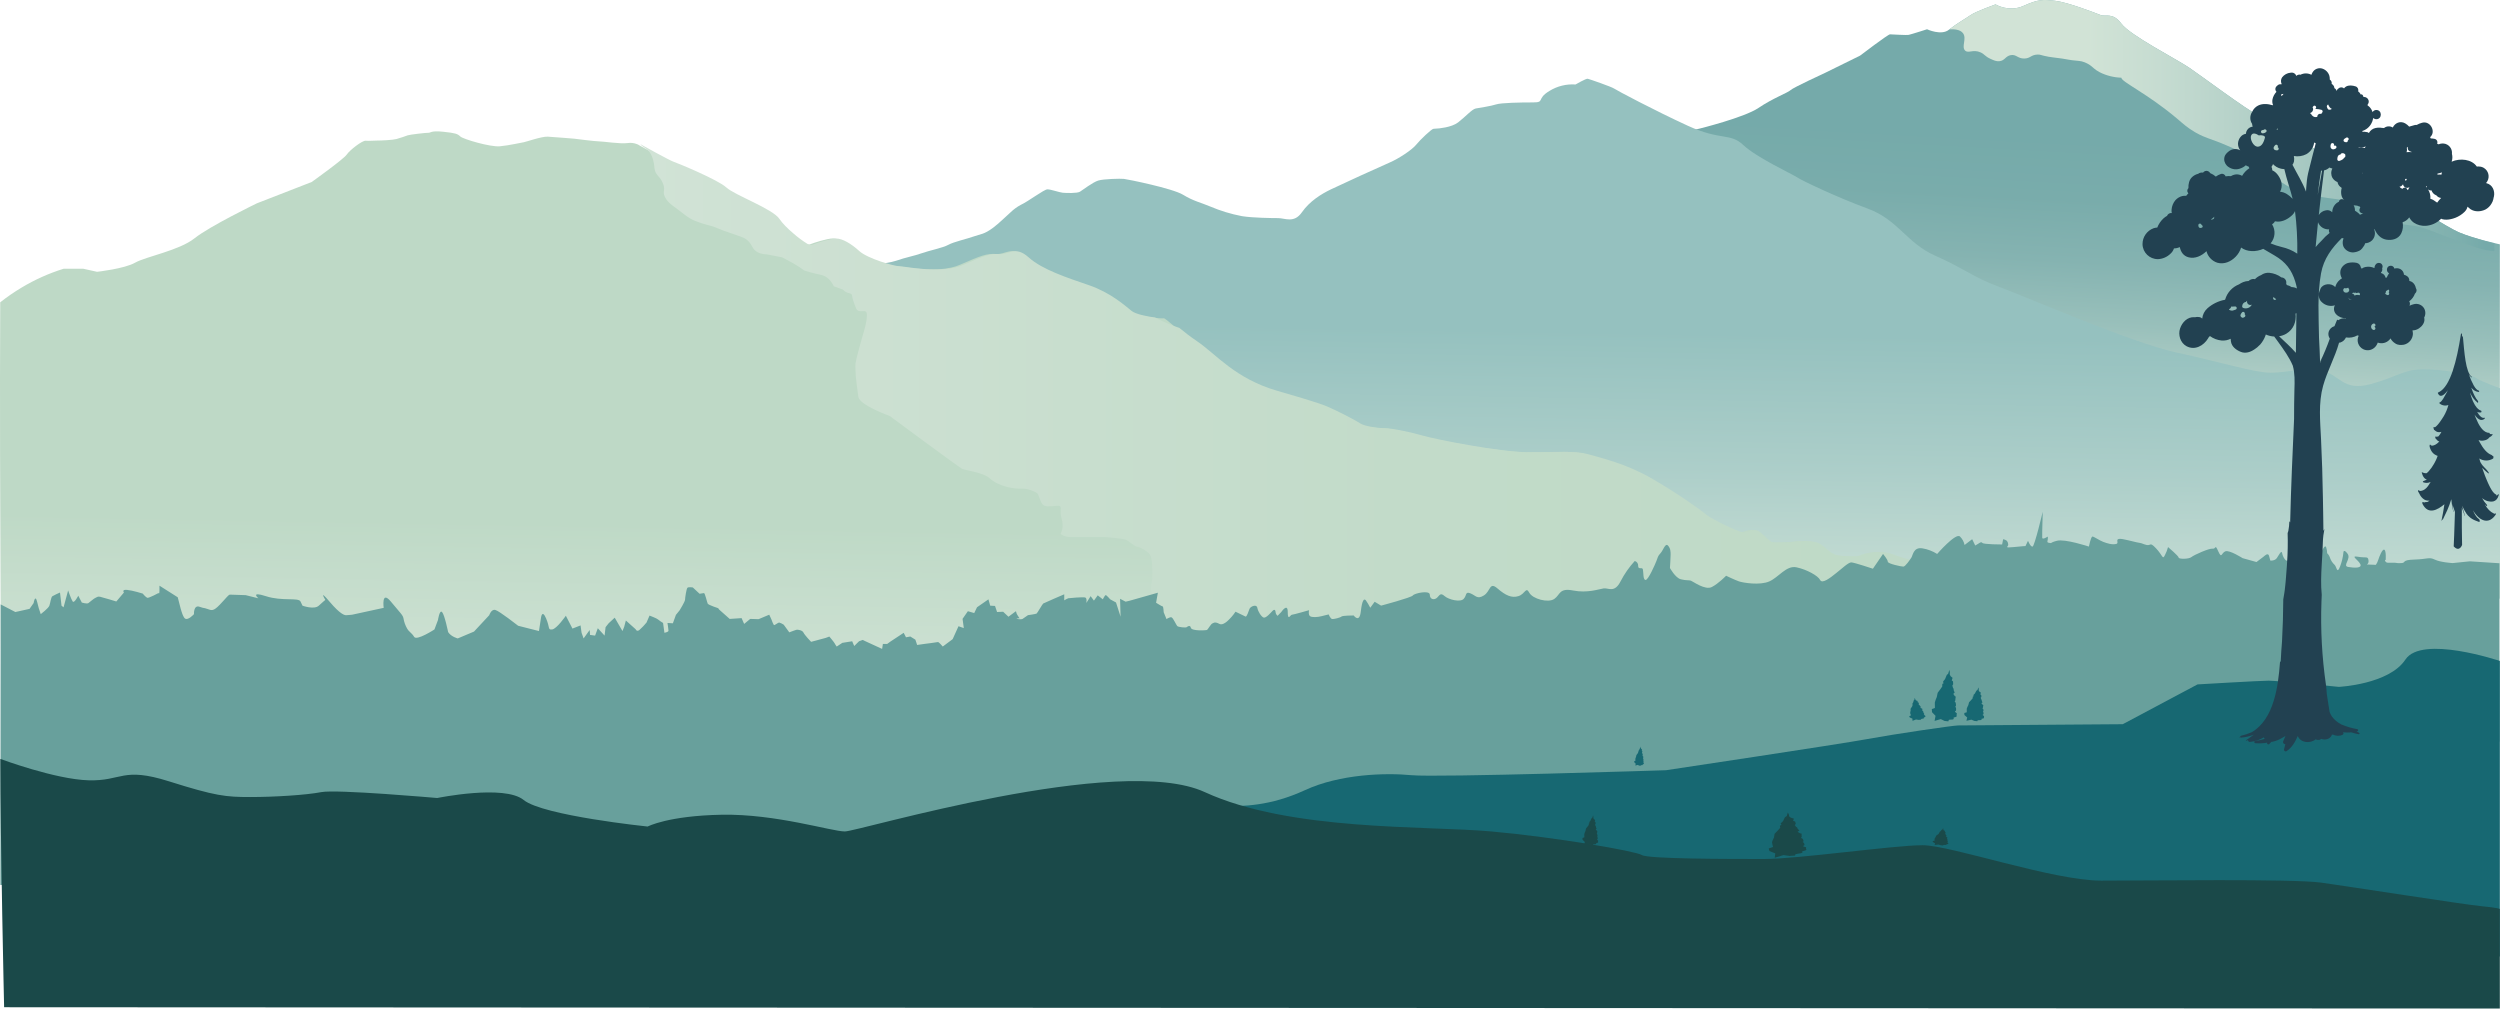 <?xml version="1.0" encoding="UTF-8"?>
<svg id="Layer_2" data-name="Layer 2" xmlns="http://www.w3.org/2000/svg" xmlns:xlink="http://www.w3.org/1999/xlink" viewBox="0 0 1919.99 774.56">
  <defs>
    <style>
      .cls-1 {
        fill: url(#linear-gradient);
      }

      .cls-1, .cls-2, .cls-3, .cls-4, .cls-5, .cls-6, .cls-7, .cls-8, .cls-9 {
        stroke-width: 0px;
      }

      .cls-2 {
        fill: url(#linear-gradient-4);
      }

      .cls-3 {
        fill: url(#linear-gradient-2);
      }

      .cls-4 {
        fill: url(#linear-gradient-3);
      }

      .cls-5 {
        fill: url(#linear-gradient-5);
      }

      .cls-6 {
        fill: #1a4949;
      }

      .cls-7 {
        fill: #176872;
      }

      .cls-8 {
        fill: #224151;
      }

      .cls-9 {
        fill: #68a09c;
      }
    </style>
    <linearGradient id="linear-gradient" x1="1764.48" y1="1743.38" x2="1764.57" y2="1744.12" gradientTransform="translate(-1157692.8 527088.68) scale(656.99 -302.15)" gradientUnits="userSpaceOnUse">
      <stop offset="0" stop-color="#d1e3d6"/>
      <stop offset=".17" stop-color="#b5d1c8"/>
      <stop offset=".37" stop-color="#99c0bb"/>
      <stop offset=".58" stop-color="#85b3b1"/>
      <stop offset=".79" stop-color="#79acab"/>
      <stop offset="1" stop-color="#75aaaa"/>
    </linearGradient>
    <linearGradient id="linear-gradient-2" x1="1766" y1="1742.47" x2="1766.04" y2="1743.24" gradientTransform="translate(-2228522 705585.17) scale(1262.62 -404.64)" gradientUnits="userSpaceOnUse">
      <stop offset="0" stop-color="#d7e7db"/>
      <stop offset=".48" stop-color="#accec9"/>
      <stop offset=".81" stop-color="#95c1bf"/>
    </linearGradient>
    <linearGradient id="linear-gradient-3" x1="1766.31" y1="1742.12" x2="1766.36" y2="1742.82" gradientTransform="translate(-2845472.78 702536.17) scale(1611.36 -402.87)" gradientUnits="userSpaceOnUse">
      <stop offset=".52" stop-color="#d1e3d6"/>
      <stop offset="1" stop-color="#bed9c6"/>
    </linearGradient>
    <linearGradient id="linear-gradient-4" x1="1765.22" y1="1743.27" x2="1766.22" y2="1743.27" gradientTransform="translate(-1877737.54 656990.52) scale(1064.02 -376.7)" gradientUnits="userSpaceOnUse">
      <stop offset="0" stop-color="#d1e3d6"/>
      <stop offset=".08" stop-color="#cee1d3"/>
      <stop offset=".54" stop-color="#c2dbc9"/>
      <stop offset="1" stop-color="#bed9c6"/>
    </linearGradient>
    <linearGradient id="linear-gradient-5" x1="1762.24" y1="1745.92" x2="1763.24" y2="1745.92" gradientTransform="translate(-736150.77 336972.88) scale(418.58 -192.95)" gradientUnits="userSpaceOnUse">
      <stop offset=".27" stop-color="#d1e3d6"/>
      <stop offset=".4" stop-color="#c6dcd1"/>
      <stop offset=".64" stop-color="#abcbc4"/>
      <stop offset=".94" stop-color="#7fb0ae"/>
      <stop offset="1" stop-color="#75aaaa"/>
    </linearGradient>
  </defs>
  <g id="Layer_1-2" data-name="Layer 1">
    <g id="Layer_1-3" data-name="Layer 1">
      <g id="Group_32" data-name="Group 32">
        <path id="Path_2" data-name="Path 2" class="cls-6" d="m1834.33,690.37l-10.3,1.7,1.34-5.38-6.1-3.99-.44-3.36,5.16-1.06s-.4-4.61-.35-5.86,3.06-5.74,3.06-5.74l1.31-4.55,4.7-4,2.8-2.61s-.1-1.05-.08-1.46-.09-1.36.62-1.44c.48-.06.96-.15,1.43-.26l-.78-1.8s.31-.82.89-1.01c1.03-.58,1.93-1.36,2.65-2.3.19-.48.44-.93.76-1.33l1.66-2.55,2.32-1.27,1.72-4.11.9,2.54.04,2.61,1.5,1.73,3.34,1.8c-.26.46-.47.94-.62,1.44-.15.47-.36.92-.62,1.33,0,0,2.1.81,2.23,1.23s.31,2.94.31,2.94c0,0-1.31.99-1.33,1.31s.93,1.7,1.05,2.23,1.66,1.21,1.34,2.04,1.87,3.2,1.87,3.2l-2.33,1.48c.46.52.97.99,1.51,1.42.44.29.86.63,1.25.99l1.54.69-.34,1.66-.23,2.4-1.03,1.11c.68.32,1.29.77,1.8,1.32.43,1.03.64,2.14.59,3.26-.16.31-1.17.79-1.17.79l1.36,1.52.22,1.79s.11.73-.18,1.04-1.58.46-1.6.98,3.2,1.9,3.2,1.9l-.35,1.77c.11.52.19,1.05.23,1.57-.01.42-5.16,1.17-5.16,1.17l.23,1.57s-1.29.37-1.73.46-6.54-.04-6.55.28c-.16.53-.37,1.05-.62,1.55l-6.38-.56-6.6-2.13-.02-.02Z"/>
        <path id="Path_3" data-name="Path 3" class="cls-7" d="m1740.44,516.41l-3.92,1.53.1-2.66-2.71-1.47-.44-1.57,1.95-.86s-.51-2.17-.59-2.77c.14-1.01.39-2,.75-2.95l.16-2.26,1.53-2.24.9-1.44s-.12-.49-.15-.7-.14-.65.13-.73c.19-.06.37-.14.54-.22l-.45-.8s.06-.41.27-.54c.37-.37.66-.8.86-1.28.04-.24.1-.47.2-.68l.46-1.33.81-.77.35-2.09.55,1.15.22,1.24.73.72,1.46.62c-.07.24-.11.48-.13.73-.02.23-.07.46-.14.68,0,0,.89.24.97.43s.35,1.38.35,1.38c0,0-.44.57-.42.72s.5.75.59.99.75.46.69.88.99,1.4.99,1.4l-.8.87c.22.21.45.4.71.57.2.11.39.24.56.39l.66.22v.82l.09,1.16-.32.6c.3.11.58.28.81.51.25.47.42.98.49,1.52-.03.16-.4.46-.4.46l.66.62.23.84c.05.17.06.34.01.51-.09.16-.58.33-.55.58s1.41.68,1.41.68v.86c.09.24.16.49.21.73.02.2-1.94.91-1.94.91l.21.73s-.48.27-.64.34c-.86.14-1.71.34-2.55.59-.02.26-.06.52-.12.78l-2.55.18-2.76-.55h0Z"/>
        <path id="Path_4" data-name="Path 4" class="cls-6" d="m1584.44,677.59l-4.97,1.9.75-5.4-2.85-3.87-.15-3.35,2.5-1.16s-.1-4.6-.05-5.85c.39-1.97.91-3.9,1.58-5.79l.72-4.57,2.33-4.09,1.4-2.67s-.03-1.05-.01-1.46-.01-1.36.32-1.45c.24-.07.47-.16.69-.29l-.34-1.79s.17-.83.45-1.03c.56-.71,1.01-1.5,1.31-2.35.09-.46.22-.91.39-1.34l.84-2.58,1.14-1.31.9-4.14.38,2.53-.03,2.61.69,1.7,1.57,1.73c-.14.48-.25.96-.32,1.45-.08.46-.18.91-.32,1.34,0,0,1,.77,1.04,1.19s.1,2.93.1,2.93c-.28.41-.5.86-.67,1.33-.01.31.42,1.69.46,2.21s.77,1.18.6,2.01.83,3.16.83,3.16l-1.15,1.53c.2.48.43.94.7,1.39.22.3.41.63.57.96l.73.66-.2,1.67-.16,2.4-.52,1.13c.37.36.65.8.83,1.29.19,1.07.27,2.16.22,3.25-.14.3-.34.58-.57.81l.62,1.48.07,1.78c.03.35,0,.7-.1,1.04-.15.3-.77.49-.78,1.02s1.5,1.83,1.5,1.83l-.2,1.77s.09,1.16.07,1.57-2.5,1.27-2.5,1.27l.07,1.57s-.63.4-.83.49-3.14.09-3.15.41c-.08.52-.19,1.04-.33,1.56l-3.05-.43-3.12-2h0Z"/>
        <path id="Path_5" data-name="Path 5" class="cls-1" d="m1919.87,302.15l-147.26-2.61-152.77-21.83-258.75-115.35-98.2-54.56,42.09-8.96s34.69-8.57,45.59-15.98,22.61-11.69,24.56-13.63c1.94-1.95,26.49-13.25,26.49-13.25l26.89-13.24s21.44-16.37,23-16.37,12.47.78,14.42.39,14.03-4.28,14.03-4.28c0,0,10.9,5.07,16.75.39.12-.1.25-.19.37-.29,5.76-4.54,12.58-8.34,16.39-11.01,3.9-2.73,19.09-8.18,19.09-8.18,0,0,10.14,6.23,21.43,1.16s14.8-5.07,24.55-3.9c9.75,1.17,30.78,9.35,34.68,10.9s9.35-2.33,15.98,6.63c6.63,8.96,42.47,27.28,52.22,33.9s42.47,31.17,54.17,37.4,45.2,27.68,54.56,31.57,26.11,20.27,43.65,27.28,44.04,25.73,55.34,30.4,30.74,8.94,30.74,8.94"/>
        <path id="Path_6" data-name="Path 6" class="cls-3" d="m1919.99,298.16v161.59s-78.46,4.16-80.01,3.13-123.67-3.65-123.67-3.65l-213.55-3.63-138.74,9.48-308.64-14.02-398-246.43s23.64-1.83,30.92-4.41,13.77-3.64,19.49-5.71,16.36-4.16,20.53-6.49,14.81-4.68,19.74-6.5,7.54-1.29,14.81-6.75c4.4-3.29,9.07-8.02,13.34-11.8,2.3-2.21,4.89-4.1,7.7-5.61,5.71-2.6,17.93-11.95,20.53-11.95s9.09,2.34,11.69,2.6,11.17.52,13.25-.77,9.88-7.28,14.03-8.57,17.15-1.57,19.75-1.29,37.4,7.27,45.46,12.21,13.77,5.97,21.04,9.09c7.69,3.25,15.7,5.69,23.9,7.27.3.05.61.1.93.15,7.58,1.18,21.9,1.41,27.13,1.41s12.21,4.15,18.19-4.42,14.81-14.03,22.35-17.67,37.67-17.41,44.94-20.53,17.41-9.87,20.53-13.76,11.95-12.21,13.25-12.21c3.11-.1,6.2-.46,9.24-1.09h.01c3.48-.71,7.21-1.91,9.72-3.85,5.71-4.41,10.65-10.13,13.5-10.66s11.69-1.82,15.59-3.12,18.71-1.55,28.32-1.55,2.34-2.6,12.73-8.83c5.99-3.7,12.99-5.43,20.01-4.94,0,0,8.05-4.67,9.35-4.41s18.44,6.23,20.27,7.53,31.17,16.89,56.64,28.58,32.47,5.2,42.6,14.81,38.19,22.6,41.57,24.94,30.66,15.33,54.04,23.9,29.88,26.5,51.7,36.11c21.82,9.61,30.4,17.15,48.32,23.64s102.88,43.39,136.66,50.66,60.27,15.59,72.74,15.59,24.95-4.15,38.98-1.55,16.1,16.1,37.4,10.39,24.42-10.9,39.49-11.42,38.45,4.15,42.09,6.75,18.19,7.79,18.19,7.79h0Z"/>
        <path id="Path_7" data-name="Path 7" class="cls-4" d="m1611.36,449.7c-22.03,1.47-44.06,2.93-66.09,4.4-21.58,1.43-43.16,2.87-64.74,4.3-.64.04-1.29.09-1.92.13l-224.71,22.47-51.9,5.2-175.44,17.55-665.6-9.35c-120.1,1.55-240.19,3.11-360.28,4.67-.07-11.49-.13-22.99-.2-34.49C.11,387.09-.21,309.65.17,232.17c5.24-4.14,10.75-7.93,16.49-11.35,10.1-6.07,20.9-10.91,32.15-14.41h15.21l10.52,2.33s21.04-2.33,29.23-7.01,33.9-9.35,45.59-18.7,47.93-26.89,47.93-26.89l42.09-16.37s24.55-17.54,26.89-21.04,11.95-10.9,14.55-10.65,5.33-.13,8.7-.13,12.08-.4,14.94-1.18,7.41-2.34,8.7-2.86,14.55-2.07,15.97-1.94,1.7-1.82,11.3-.79,10.91,1.57,13.12,3.64,23,8.18,30.27,7.53,17.14-2.99,18.44-3.12,13.76-4.55,18.44-4.28,20.27,1.55,20.27,1.55c0,0,16.1,2.08,19.22,2.08s16.11,2.07,21.82,1.29c2.43-.37,4.92-.08,7.21.82.67.25,1.3.59,1.89,1,0,0,20.52,11.43,23.63,12.47,3.11,1.04,34.04,13.77,40.53,19.75s35.59,16.36,40.79,24.16c2.34,3.51,6.44,7.52,10.47,10.95,3.46,3.06,7.17,5.83,11.09,8.26,1.7.94,3.76.94,5.46,0,1.29-.52,11.95-4.15,16.62-4.15s11.43,3.89,17.67,9.61,26.76,11.69,30.92,11.69,32.2,6.23,48.84-1.04,20.79-8.83,28.06-8.31,11.95-6.76,22.35,2.6,29.62,15.59,46.24,21.3c16.63,5.71,27.54,15.59,32.73,19.74,3.08,2.47,11.43,4.2,18.07,5.09,4.57.62,8.31.83,8.95.63.96-.32,4.06,2.69,9.68,7.34,3.53,2.93,8.08,6.51,13.7,10.33,14.55,9.87,29.1,28.58,61.32,37.93s35.65,10.59,44.62,14.87c8.96,4.29,16.76,8.57,19.49,10.33s11.68,3.5,17.93,3.5,21.62,3.31,30.2,5.84,58.98,12.74,82.1,12.74,35.32-1.3,44.94,1.55,28.57,7.02,48.32,18.44c19.74,11.43,37.4,23.9,41.57,27.55s26.24,14.28,29.36,14.02,8.05-3.89,12.47-.26,7.53,7.28,9.35,7.8,14.81,0,14.81,0c0,0,15.59-2.6,21.56,1.03s8.06,8.06,14.55,9.09,16.89.78,16.89.78c8.52-3.69,15.06-3.75,19.48-3.12,3.75.55,4.49,1.4,13.26,4.16,5.7,1.8,9.87,2.85,18.19,4.93,9.93,2.5,18.26,4.28,21.56,4.94,23.19,4.66,28.69.4,54.37,3.84.73.1,1.49.21,2.27.32,6.96,1,11.09,1.94,15.93,2.89,4.25.83,9.05,1.66,16.8,2.56,9.67,1.11,17.7,1.59,23.12,1.83h0Z"/>
        <path id="Path_8" data-name="Path 8" class="cls-2" d="m1555.74,442.11c-3.51,1.18-7.26,2.34-11.24,3.45-17.14,4.83-38.29,9.09-61.46,12.84-78.16,12.64-179.25,19.42-226.63,22.6-34.1,2.29-66.81,3.92-98.13,4.88-104.86,3.41-192.91.48-258.34-3.41-1.77-6.35-3.5-12.72-5.27-19.09,0,0-8.77-3.91-9.65-5.86-1.02-2.65-1.32-5.53-.88-8.33.44-3.42.88-3.42.88-7.83s0-12.24-1.74-15.18c-1.77-2.94-8.33-6.35-10.09-6.35s-6.14-4.42-8.77-5.4-15.78-1.95-15.78-1.95h-26.3c-5.27,0-7.9-2.45-7.9-2.45,0,0,3.07-4.4.86-11.75-2.18-7.34,1.77-10.28-3.94-9.79-5.69.49-9.19.98-10.95-1.46s-2.63-7.35-3.94-8.32-6.58-3.42-10.53-3.42c-4.44.19-8.87-.3-13.16-1.48-4.83-1.46-8.77-2.93-13.16-6.86-4.37-3.91-18.41-5.86-20.61-6.84s-55.69-40.63-55.69-40.63c0,0-23.24-8.32-24.11-14.69s-2.2-15.67-2.2-20.57-.86-2.93,2.64-16.15,5.69-18.12,6.13-25.47-6.13-.49-8.33-5.86c-1.1-2.73-1.77-4.57-2.26-6.18-1.08-3.5-.54-3.93-1.25-4.59-1.11-1.02-2.31-.56-4.42-1.8-.8-.47-1.52-1.07-2.15-1.76l-7.01-2.54c-2.26-4.71-4.96-6.78-7.01-7.79-2.38-1.17-4.19-1.1-10.91-2.92-2-.55-3.63-1.04-4.67-1.36-2.6-1.92-5.31-3.7-8.1-5.32-3.99-2.32-9.19-4.9-9.19-4.9h0l-11.74-2.25c-2.69-.06-6.27-.62-8.96-3.12-2.2-2.05-2.28-3.96-4.48-6.43-2.51-2.82-5.49-3.78-8.77-4.87-19.33-6.45-15.44-6.26-22.6-7.99,0,0-9.29-2.27-14.42-5.45-1.04-.64-1.77-1.15-2.34-1.57-1.16-.86-1.99-1.52-2.28-1.74-6.36-5.17-11.93-7.76-14.35-13.18-1.9-4.27.72-4.55-1.3-9.87-2.26-5.97-5.76-6.2-6.56-11.57-.14-2.43-.54-4.84-1.2-7.18-.38-1.23-.86-2.44-1.42-3.6-2.2-4.54-5.53-4.8-8.29-8.02.67.25,1.3.59,1.89,1,0,0,20.52,11.43,23.63,12.47s34.04,13.77,40.53,19.75c6.49,5.97,35.59,16.36,40.79,24.16,2.34,3.51,6.44,7.52,10.47,10.95,3.46,3.06,7.17,5.83,11.09,8.26,1.7.94,3.76.94,5.46,0,1.3-.52,11.95-4.15,16.62-4.15s11.43,3.89,17.67,9.61,26.76,11.69,30.92,11.69,32.2,6.23,48.84-1.04,20.79-8.83,28.06-8.31,11.95-6.76,22.35,2.6,29.62,15.59,46.24,21.3c16.63,5.71,27.54,15.59,32.73,19.74,3.08,2.47,11.43,4.2,18.07,5.09,5.97,3.18,12.21,5.85,18.63,7.97,3.53,2.93,8.08,6.51,13.7,10.33,14.55,9.87,29.1,28.58,61.31,37.93s35.65,10.59,44.62,14.87,16.76,8.57,19.49,10.33,11.68,3.5,17.93,3.5,21.62,3.31,30.2,5.84,58.97,12.74,82.1,12.74,35.32-1.3,44.94,1.55,28.57,7.02,48.32,18.44,37.4,23.9,41.57,27.55,26.24,14.28,29.36,14.02,8.05-3.89,12.47-.26,7.53,7.28,9.35,7.8,14.81,0,14.81,0c0,0,15.59-2.6,21.56,1.03s8.06,8.06,14.55,9.09,16.89.78,16.89.78c8.52-3.69,15.06-3.75,19.48-3.12,3.75.55,4.49,1.4,13.26,4.16,5.7,1.8,9.87,2.85,18.19,4.93,9.93,2.5,18.26,4.28,21.56,4.94,23.19,4.66,28.69.4,54.37,3.84v.03Z"/>
        <path id="Path_9" data-name="Path 9" class="cls-9" d="m.49,464.16l11.3,5.87,10.91-2.43,3.12-4.45s1.17-7.29,2.73-.81c.7,3.16,1.61,6.28,2.73,9.32,0,0,5.84-4.45,6.62-6.48s1.17-6.48,2.34-7.29c1.9-1.05,3.85-1.99,5.84-2.84l1.17,10.13,1.56,1.22,3.51-12.96s2.34,6.89,3.51,8.51,4.28-4.45,4.28-4.45l2.73,5.26s3.9,1.22,5.06.4,4.28-3.64,5.45-4.05,1.56-1.22,3.51-.81,12.47,3.64,12.47,3.64l5.84-6.89s-1.95-2.43,2.34-2.03,12.08,2.84,12.08,2.84c0,0,2.34,2.84,3.51,3.24s8.58-3.64,8.58-3.64c0,0,.78,1.22.78-1.62v-4.05l14.03,8.91c1.17,4.05,3.12,14.18,5.45,16.2s7.01-3.24,7.01-3.24c0,0-.39-7.29,4.28-5.67s2.34.4,5.84,1.62,4.67,2.03,9.74-3.24,6.62-7.7,7.79-7.7,12.08.4,12.08.4l9.74,2.43s-6.62-5.67,5.84-1.62,24.94.81,26.5,4.05l1.56,3.24s8.96,3.24,12.47,0,5.06-4.45,5.06-4.45c0,0-5.45-8.91,3.12,1.22,8.57,10.13,11.69,10.53,12.86,10.53s4.67-.4,4.67-.4l24.16-5.26s-1.95-13.77,5.45-4.86,9.35,10.53,9.74,12.96c.45,2.71,1.37,5.32,2.73,7.7,1.56,2.84,3.51,3.24,5.45,6.48s15.59-5.67,15.59-5.67l2.73-7.29s1.17-8.1,3.12-6.08,4.67,15.39,4.67,15.39c2.34,3.64,7.4,4.86,7.4,4.86l12.47-5.26,11.69-12.56s1.56-4.86,4.67-4.05,17.54,12.15,17.54,12.15l15.98,4.05,1.56-10.13s.78-6.89,3.9.4,1.17,8.91,4.67,8.51,10.52-10.53,10.52-10.53l5.06,9.86,6.23-2.43.78,5.67,1.56,4.32,4.67-6.48.26,3.78,3.9.54,2.08-5.67,5.19,5.67.78-6.48,2.34-2.97,4.67-4.32,5.97,10.26,1.3-3.24,1.3-4.86,7.53,6.75s.78,2.16,2.86.54c1.96-1.75,3.78-3.65,5.45-5.67l2.34-5.4s5.71,2.16,6.49,2.97c1.23.99,2.54,1.9,3.9,2.7l1.04,7.56s3.12-.54,3.12-1.62-.78-5.94-.78-5.94l4.15.27,2.34-6.48,2.86-3.51s4.15-6.75,4.15-8.1,1.04-8.37,1.82-9.18,4.15-.27,4.15-.27l5.19,4.86c1.12-.24,2.24-.42,3.38-.54.78,0,2.34,7.02,2.86,8.1s8.05,3.51,8.05,3.51l.78,1.08,8.05,7.16,9.16-.61,1.95,4.45,4.67-3.85,6.43.2,8.18-3.44,1.76,3.85c.45,1.41,1.03,2.76,1.76,4.05.59.6,3.12-2.03,4.28-1.83,1.18.38,2.29.93,3.31,1.62l4.28,5.87s5.26-2.03,5.84-2.03,4.09.2,5.06,2.23,5.84,7.09,5.84,7.09l11.3-3.04,2.73-1.02s3.9,4.66,4.09,5.26c.45.85.97,1.67,1.56,2.43l4.28-2.84,7.6-1.22,1.56,3.64,3.7-3.64,2.73-1.02,15,6.89.59-3.85h3.32l2.53-1.83,10.13-6.68,1.76,3.44,3.31-.61,3.9,2.43,1.36,4.06,5.65-.81s9.74-1.22,10.33-1.42,3.7,3.44,3.7,3.44l7.6-5.67,4.48-9.92,4.09,1.42-.97-7.09,4.09-5.87,4.87,1.42,2.15-4.45,8.77-6.08,1.36,4.86,3.7.2,1.56,4.66,4.67-.2,4.09,3.85,1.36-1.02,4.09-3.04s.39-.61.59.81,2.53,4.45,2.53,4.45h-2.53l1.36.61s2.73.4,3.51-.2,4.09-2.84,4.09-2.84c0,0,6.04-.81,6.62-1.22s4.48-7.29,5.06-7.7,16.17-7.09,16.17-7.09v4.66c.97-.66,2.02-1.21,3.12-1.62.97-.2,11.11-1.02,12.86-.61s.97,4.25.97,4.25l3.31-5.26,2.53,3.44,2.92-4.05,3.9,3.04s1.56-3.04,2.15-3.24,3.51,3.24,3.51,3.24l4.48,2.43,3.51,10.94-.39-13.77,4.28,2.23,3.31-.81,21.43-6.08-1.36,7.7s4.48,2.84,5.06,2.84.78,4.45.78,4.45l2.15,5.26s2.92-2.03,4.09-1.22,3.32,5.47,4.09,6.48,6.62,1.42,7.21,1.02,2.73-2.23,3.32.4,11.89,2.03,12.47,1.62,3.12-4.66,3.9-4.86,1.76-1.83,5.45.2,8.96-5.06,9.55-5.47c1.06-1.21,2.04-2.5,2.92-3.85,0,0,6.62,3.17,7.66,3.71s2.34-4.05,3.12-5.94,5.45-3.78,5.97-.81,3.12,7.02,4.93,7.56,5.71-4.05,6.75-5.13,2.08-1.35,2.34.81c.07,1.17.64,2.25,1.56,2.97l2.86-2.97s4.93-7.29,4.93,0,2.08,2.16,3.12,2.16,13.25-3.51,13.25-3.51c0,0-.78,3.51.78,4.59s5.71.81,8.83,0,5.45-1.35,5.45-1.35c0,0,1.3,3.24,2.6,3.51s6.49-1.08,7.27-1.89,9.35-.81,9.35-.81c0,0,4.41,6.21,5.45-2.97s2.6-10.26,3.9-8.64c1.26,1.81,2.39,3.71,3.38,5.67l3.38-4.59,4.93,2.97s23.38-6.21,24.42-7.83,12.99-4.32,12.99-.54,3.64,4.32,5.71,2.16,2.6-3.78,5.71-1.08,11.95,4.86,14.55,2.16,1.04-5.94,5.19-4.32,5.19,4.86,10.39,1.62,4.15-10.8,10.39-5.4,10.91,7.56,16.11,5.94,5.71-7.56,8.31-2.7,14.55,8.1,19.23,4.86,3.64-8.64,14.55-6.48,19.75-1.08,23.38-1.62,8.31,3.78,12.99-5.4c2.93-5.68,6.6-10.95,10.91-15.66,1.67.47,2.76,2.06,2.6,3.78,0,3.24,3.12.54,3.64,2.7s0,8.1,2.08,8.1,7.27-11.88,8.31-14.58,1.04-3.78,3.12-5.94,3.64-8.1,5.71-5.94,2.08,4.86,2.08,7.02-.52,10.26-.52,10.26c0,0,4.15,7.56,8.31,8.64s6.23.54,7.79,1.08,10.91,7.56,16.11,4.86,10.91-8.64,10.91-8.64c0,0,6.75,3.24,9.87,4.32s16.11,3.24,23.38,0,12.99-12.42,20.78-10.8,16.63,6.48,18.19,9.72,7.79-1.62,12.47-5.4,9.35-8.1,11.43-8.1,16.63,4.86,16.63,4.86l7.79-11.34s3.64,4.32,3.64,5.94,10.39,3.78,11.95,3.78,5.19-5.4,6.23-7.02,1.56-8.1,8.31-7.02c4.06.65,7.95,2.12,11.43,4.32,0,0,14.42-16.61,17.54-13.37,1.8,1.76,3.02,4.02,3.51,6.48l5.84-4.45,2.34,4.86,2.73-1.62s1.95-1.62,2.73-.4,15.2,1.22,15.2,1.22l.78-4.05s2.34.4,3.12,1.62.39.81.78,2.43-3.9,2.83,3.9,2.03,9.35-.81,9.35-.81l1.95-4.05s1.95,4.86,3.51,4.45,7.79-26.74,7.79-26.74c0,0-.39,12.56-.39,14.99v4.86c0,2.03,4.28-.81,4.28-.81.39,3.64-1.56,4.45,1.17,4.86s-.39,0,5.84-1.62,24.55,4.45,24.55,4.45c0,0,1.56-7.7,2.73-7.7s5.06,2.84,8.18,4.05,7.01,2.43,10.13,1.62-3.9-6.08,8.96-2.84,7.4,1.22,12.86,3.24,3.12-2.84,8.57,2.84,5.06,9.32,7.01,5.26c1.01-1.93,1.79-3.97,2.34-6.08,0,0,8.18,6.89,8.18,8.1s7.79,1.22,9.74-.4,13.64-6.89,16.37-6.48,1.56-4.05,4.28,2.03,2.34,1.22,5.45,0,13.25,5.26,13.25,5.26l10.65,2.97,5.71-4.32s3.12-3.24,3.9-.54,1.04,3.78,1.04,3.78c0,0,3.38.27,4.93-1.89s3.64-6.75,4.15-3.78,2.86,6.48,4.16,5.67c.95-.63,1.75-1.46,2.34-2.43,1.04-1.62,1.04-4.86,2.08-3.51s2.34,5.4,5.19,6.48,5.97,4.59,7.27.81,1.82-5.67,2.6-5.67,5.19.27,5.19.27c.46-1.11.98-2.19,1.56-3.24.78-1.35,2.6-5.13,3.38-2.97.49,1.48.75,3.03.78,4.59.96.88,1.68,2,2.08,3.24.7,2.17,1.96,4.13,3.64,5.67,1.56,1.35,1.82,7.56,4.16,1.35,1.36-3.46,2.23-7.1,2.6-10.8,0,0,0-3.24,3.12.81s-4.16,9.45.52,10.26,10.91,1.08,9.35-2.16-8.05-6.75-1.82-5.67,7.53-.54,8.05,2.43-1.3,3.51-1.3,3.51l7.01.27c.8-1.16,1.42-2.43,1.82-3.78.78-2.43,3.12-8.64,4.67-7.83s1.04,7.83,1.04,7.83c0,0-1.04,0-.26,1.08s1.3,1.08,2.86,1.08h4.41c1.71.34,3.46.43,5.19.27,3.64-.27-.26-2.43,9.87-2.7s11.17-2.16,15.59,0,13.77,2.7,13.77,2.7l13.25-1.35,22.72,1.48v136.97C1281.61,606.81,638.55,642.48.3,679.69c.06-71.84.13-143.69.2-215.53Z"/>
        <path id="Path_10" data-name="Path 10" class="cls-7" d="m1919.87,507.62s-59.94-20.22-72.5-1.11c-12.56,19.1-51.14,21.01-51.14,21.01,0,0-47.55-4.77-53.83-4.77s-54.72,2.87-54.72,2.87l-57.42,30.56s-122.91.95-126.5.95-49.34,6.68-69.97,10.51-154.3,23.88-154.3,23.88c0,0-175.83,5.73-195.57,3.82s-54.72-.95-81.64,11.46-47.55,12.42-63.69,12.42-92.4,9.55-92.4,9.55l-55.62,9.55,252.09,30.56s280.8,23.88,296.05,23.88,145.33-2.86,161.48,2.86,123.8,21.97,151.61,25.79,268.07,13.18,268.07,13.18v-226.96h0Z"/>
        <path id="Path_11" data-name="Path 11" class="cls-6" d="m.26,582.84s41.96,15.68,67.73,16.43,25.77-10.58,61.68.76c35.91,11.33,43.72,12.09,62.46,12.09s42.94-1.51,54.65-3.78,89.01,4.53,89.01,4.53c0,0,51.53-10.58,66.36,1.51s95.25,20.4,95.25,20.4c0,0,15.61-8.31,57-9.07s84.32,12.84,94.47,12.84,210.8-60.44,276.38-30.22,170.2,25.69,220.17,30.22,110.87,15.11,115.55,18.13,67.14,3.03,93.69,3.03,99.93-10.58,121.8-10.58,99.93,27.2,137.41,27.2,146.78-1.51,168.64,1.51,110.92,17,123.35,18.13c12,1.09,14,2.09,14,2.09v76.49l-1916.7-1S.26,646.2.26,582.84Z"/>
        <g id="Group_31" data-name="Group 31">
          <path id="Path_12" data-name="Path 12" class="cls-5" d="m1915.64,192.95c-4.46-.43-8.86-1.3-13.15-2.59-1.79-.6-13.03-4.57-27.18-9.99-6.07-2.33-9.88-3.86-12.95-4.92-2.74-.98-5.58-1.66-8.46-2.03-4.73-.51-9.43-1.3-14.06-2.38-2.86-.56-5.65-1.39-8.35-2.47-6.87-3.03-7.94-7.06-12.64-10.72-4.44-3.47-6.59-2.29-30.75-5.76-8.33-1.2-12.57-1.82-16.15-2.88-7.22-2.22-14.08-5.44-20.41-9.56-11.49-7.34-10.55-10.26-22.1-17.86-6.14-3.94-12.63-7.32-19.38-10.1-11.7-5.13-15.82-5.3-24.06-10.03-6.13-3.53-9.35-6.62-14.19-10.71-23.03-19.4-42.67-28.09-42.62-31.28-5.78-.17-11.46-1.6-16.63-4.19-4.12-2.17-5.05-3.81-7.54-5.52-1.25-.85-2.6-1.55-4.01-2.1-3.11-1.25-4.88-1.03-9.74-1.62-3.3-.4-2.3-.48-7.79-1.3-6.08-.91-6.17-.65-10.07-1.34-6.33-1.12-6.14-1.83-8.72-1.7-4.96.26-5.31,2.85-9.79,3.04-5.33.22-6.31-3.4-10.65-2.6-4.14.76-4.5,4.29-8.83,4.67-2.32.2-4.16-.63-6.75-1.82-4.38-2-4.44-3.53-7.53-4.93-5.79-2.63-9.45.99-11.95-1.43-3.02-2.92,1.42-9.1-1.56-13.25-2.14-2.98-6.89-3.25-10.54-3.02,5.76-4.54,12.58-8.34,16.39-11.01,3.89-2.73,19.09-8.18,19.09-8.18,0,0,10.14,6.23,21.43,1.16s14.81-5.07,24.57-3.89c9.75,1.18,30.78,9.35,34.68,10.9s9.35-2.33,15.98,6.63c6.63,8.96,42.47,27.28,52.22,33.9s42.47,31.17,54.17,37.4,45.2,27.68,54.56,31.57,26.11,20.27,43.65,27.28,44.04,25.73,55.34,30.4,26.49,8.19,26.49,8.19l.02,6.03h0Z"/>
        </g>
        <path id="Path_13" data-name="Path 13" class="cls-7" d="m1490.47,552.27l-4.71,1.37.71-3.89-2.7-2.79-.14-2.41,2.36-.83s-.09-3.31-.05-4.21c.37-1.43.87-2.83,1.5-4.17l.68-3.29,2.21-2.94,1.32-1.92s-.02-.76-.01-1.06-.01-.98.31-1.05c.22-.05.44-.11.66-.2l-.32-1.29s.16-.59.43-.74c.51-.49.94-1.06,1.25-1.69.09-.34.21-.66.37-.97l.8-1.86,1.08-.94.86-2.98.36,1.81-.03,1.88.65,1.22,1.49,1.24c-.13.34-.23.69-.31,1.05-.07.33-.17.66-.3.97,0,0,.94.56.99.85s.09,2.11.09,2.11c-.26.29-.47.61-.63.96-.01.22.39,1.21.44,1.59s.73.85.57,1.44.79,2.28.79,2.28l-1.08,1.1c.19.35.41.68.66.99.2.22.38.45.54.69l.69.47-.19,1.2-.15,1.72-.49.81c.33.25.6.56.79.93.18.77.25,1.55.2,2.34-.07.22-.54.58-.54.58l.59,1.07.06,1.28c.02.25,0,.51-.1.75-.14.22-.73.35-.75.73s1.42,1.32,1.42,1.32l-.19,1.28s.09.83.07,1.13-2.37.91-2.37.91l.07,1.13s-.59.29-.79.35-2.97.06-2.98.29c-.08.38-.19.75-.31,1.12l-2.89-.31-2.96-1.44h0Z"/>
        <path id="Path_14" data-name="Path 14" class="cls-7" d="m1513.96,552.71l-3.74.84.58-2.55-2.13-1.86-.09-1.58,1.88-.52s-.05-2.18-.01-2.77c.31-.95.71-1.86,1.21-2.72l.55-2.16,1.77-1.91,1.06-1.24s-.02-.49,0-.69-.01-.65.25-.68c.18-.03.35-.07.52-.13l-.25-.85s.13-.39.34-.48c.4-.3.74-.67,1-1.1.07-.22.17-.43.3-.63l.65-1.21.86-.61.7-1.95.27,1.19-.03,1.23.51.81,1.18.83c-.1.22-.19.45-.25.68-.06.22-.15.43-.25.64,0,0,.75.38.78.57s.06,1.39.06,1.39c0,0-.5.47-.5.62s.3.8.34,1.05.57.56.45.95.61,1.5.61,1.5l-.87.7c.15.24.33.46.52.67.16.14.3.29.43.46l.54.32-.16.79-.13,1.13-.4.53c.25.16.47.37.62.62.14.5.19,1.02.15,1.54-.06.15-.44.38-.44.38l.47.71.04.84c.02.17-.01.34-.08.49-.11.15-.58.22-.59.47s1.12.89,1.12.89l-.16.83c.03.25.05.5.05.74-.01.2-1.89.57-1.89.57l.05.74s-.48.18-.63.22c-.79,0-1.58.05-2.36.16-.07.25-.15.49-.25.73l-2.29-.24-2.34-.98v.02Z"/>
        <path id="Path_15" data-name="Path 15" class="cls-7" d="m1471.52,552.55l-2.71,1.05-.09-1.7-2.04-.89-.42-.99,1.34-.59s-.51-1.38-.6-1.76c.03-.65.15-1.28.35-1.9l-.03-1.44.96-1.46.55-.94s-.12-.31-.15-.44-.15-.41.05-.47c.13-.04.25-.09.38-.16l-.38-.5s.01-.27.16-.35c.24-.23.42-.52.53-.83,0-.15.04-.3.09-.44l.24-.86.53-.51.12-1.33.47.72.24.79.56.44,1.08.37c-.03.15-.05.31-.05.47,0,.15-.02.29-.05.44,0,0,.66.14.73.26s.34.88.34.88c0,0-.28.37-.25.46s.41.47.49.62.56.28.55.55.8.88.8.88l-.52.57c.17.13.35.25.54.35.15.07.29.15.43.23l.49.13.05.52.15.74-.19.39c.22.06.43.17.61.31.21.29.36.61.45.96-.01.1-.25.3-.25.3l.51.39.22.53s.09.21.04.32-.4.22-.36.38,1.05.41,1.05.41l.05.56c.08.15.14.31.2.46.03.12-1.33.62-1.33.62l.2.46s-.32.18-.44.23c-.61.1-1.21.25-1.79.43,0,.17-.01.34-.04.5l-1.82.17-2.02-.3h-.01Z"/>
        <path id="Path_16" data-name="Path 16" class="cls-6" d="m1219.65,648.09l-2.94.76.41-2.25-1.71-1.64-.11-1.4,1.48-.47s-.09-1.92-.07-2.44c.22-.83.52-1.63.9-2.4l.4-1.9,1.35-1.69.81-1.1s-.02-.44-.01-.61-.02-.56.19-.6c.14-.03.28-.06.41-.11l-.22-.75s.09-.34.26-.43c.31-.27.57-.6.76-.97.05-.2.13-.38.23-.56l.49-1.07.67-.54.51-1.72.25,1.06v1.09l.42.71.95.73c-.08.19-.14.4-.19.6-.04.19-.1.38-.19.56,0,0,.59.32.63.51s.07,1.22.07,1.22c0,0-.38.42-.39.55s.25.7.29.93.47.49.38.84.51,1.32.51,1.32l-.67.63c.12.21.27.4.43.58.13.12.25.26.35.4l.44.28-.1.69-.08,1-.3.47c.2.14.37.33.5.54.12.44.17.9.15,1.35-.04.12-.33.33-.33.33l.38.62.05.74c.02.15,0,.3-.05.44-.08.13-.45.2-.46.42s.9.78.9.78l-.11.73c.03.22.05.44.05.66,0,.18-1.48.51-1.48.51l.05.66s-.37.16-.5.2c-.62,0-1.25.05-1.86.15-.04.22-.11.44-.19.65l-1.81-.2-1.87-.85h-.02Z"/>
        <path id="Path_17" data-name="Path 17" class="cls-7" d="m1257.75,587.46l-1.8.49.25-1.45-1.05-1.05-.06-.9.9-.3s-.05-1.23-.04-1.57c.14-.53.32-1.05.55-1.55l.25-1.22.83-1.09.5-.71s-.01-.28-.01-.4-.01-.36.11-.39c.09-.02.17-.04.25-.07l-.13-.48s.06-.22.16-.28c.19-.18.35-.39.47-.63.03-.13.08-.25.14-.36l.3-.69.41-.35.31-1.11.15.68v.7l.25.46.58.47c-.05.13-.09.26-.11.39-.03.12-.06.24-.11.36,0,0,.36.21.39.32s.04.79.04.79c0,0-.24.27-.24.35s.16.45.18.59.28.32.23.54.31.85.31.85l-.42.4c.07.13.16.26.26.38.08.08.15.17.22.26l.26.18-.06.44-.05.65-.19.3c.13.09.23.21.31.35.08.29.11.58.09.88-.03.08-.2.21-.2.21l.24.4.03.48c0,.09,0,.19-.03.28-.05.08-.28.13-.28.27s.55.5.55.5l-.07.47c.02.14.03.28.03.42,0,.11-.9.33-.9.33l.03.42s-.23.1-.3.13c-.38,0-.77.03-1.15.09-.03.14-.07.28-.11.42l-1.11-.12-1.15-.55h-.02Z"/>
        <path id="Path_18" data-name="Path 18" class="cls-6" d="m1369.66,656.72l-6.68,2.03.39-3.36-4.42-1.8-.6-1.97,3.33-1.14s-.69-2.73-.77-3.49,1.5-3.74,1.5-3.74l.45-2.86,2.75-2.86,1.61-1.84s-.17-.62-.2-.88-.19-.81.28-.93c.31-.08.62-.18.93-.3l-.69-1.01c.07-.29.25-.54.5-.69.62-.44,1.14-1,1.54-1.65.08-.31.21-.6.38-.88l.86-1.69,1.43-.99.76-2.64.83,1.44.27,1.56,1.16.89,2.39.76c-.13.3-.22.61-.28.93-.06.3-.15.59-.28.86,0,0,1.47.28,1.59.53s.49,1.73.49,1.73c0,0-.78.72-.76.92s.77.94.91,1.24,1.22.56,1.08,1.09,1.54,1.74,1.54,1.74l-1.41,1.11c.36.27.74.5,1.14.7.32.13.62.29.92.47l1.08.26-.07,1.03.07,1.46-.58.77c.48.12.92.33,1.32.62.38.57.62,1.22.7,1.9-.07.2-.7.59-.7.59l1.05.78.31,1.05s.15.43-.02.64-1,.44-.97.75,2.3.82,2.3.82l-.07,1.09c.13.3.23.61.3.93.03.25-3.32,1.2-3.32,1.2l.29.93s-.82.35-1.1.44c-1.45.19-2.9.46-4.32.8-.06.34-.15.67-.27.99l-4.29.29-4.58-.64-.03.02Z"/>
        <path id="Path_19" data-name="Path 19" class="cls-6" d="m1488.68,648.61l-2.91.36.39-1.29-1.72-.99-.12-.81,1.46-.23s-.1-1.11-.09-1.41c.22-.49.52-.95.87-1.36l.38-1.08,1.33-.94.8-.61c-.01-.12-.02-.24-.02-.35,0-.1-.02-.33.18-.34.14-.01.27-.03.41-.06l-.22-.44c.05-.11.14-.2.25-.24.28-.13.54-.31.75-.54,0-.07.22-.31.22-.31l.47-.6.66-.3.49-.98.25.61v.63s.43.43.43.43l.94.45c-.07.11-.13.22-.18.34-.04.11-.1.22-.18.32,0,0,.59.2.62.3s.08.71.08.71c0,0-.38.23-.38.31s.26.42.29.54.47.3.38.49.52.78.52.78l-.66.34c.13.13.27.25.43.35.12.07.24.15.35.24l.44.17-.1.4-.07.57-.29.26c.19.08.36.19.5.32.12.24.18.51.16.79-.1.08-.21.14-.33.19l.39.37.06.43s.03.18-.05.25-.45.1-.46.23.9.47.9.47l-.1.42c.03.12.05.25.06.38-.48.13-.97.22-1.46.26l.06.38s-.36.08-.49.1-1.84-.04-1.85.04c-.04.13-.11.25-.18.37l-1.8-.17-1.86-.55h0Z"/>
        <path id="Path_20" data-name="Path 20" class="cls-8" d="m1909.58,140.67c-.09-.04-.19-.06-.29-.08.34-.41.65-.84.92-1.3,2.12-3.62.9-8.28-2.72-10.4-1.17-.67-2.49-1.02-3.84-.99l.02-.05c-.5-.03-1-.01-1.5.06-3.82-5.58-12.71-6.7-19.33-3.72.67-1.95.76-4.05.24-6.04.45-3.93-2.38-7.48-6.31-7.92-.4-.04-.8-.06-1.2-.03-.93.05-1.84.27-2.7.63-.05-.02-.09-.04-.15-.04-.33-.15-.68-.3-1.01-.44.6-1.33,0-2.9-1.32-3.5-.12-.05-.24-.1-.36-.13-1.06-.28-2.16-.41-3.25-.4-.1-.35-.28-.68-.51-.96,4.84-3.98.37-12.89-6.12-11.09-1.43.37-2.8.93-4.08,1.66-.69-.07-1.39.01-2.04.23-.88.34-1.8.48-2.72.77-.36.12-.73.24-1.07.33-.89-1.01-1.94-1.87-3.11-2.54-3.72-2.09-7.76-.34-9.49,3.22-2.1-1.33-4.82-1.17-6.74.41-.09,0-.17-.02-.24-.02-.36-.04-2.05-.29-.49,0-.78-.13-1.52-.21-2.23-.29-1.18-.08-2.37.01-3.53.27-2.2.44-4.07,1.85-5.1,3.84-.57-.5-1.31-.78-2.07-.77-.07,0-.14-.04-.19-.04-.86-.19-1.75-.22-2.63-.09-.04-.22-.1-.43-.2-.63,3.08-.95,5.64-3.12,7.08-6,.51-.93.88-1.93,1.09-2.96.06-.48.15-.84.21-1.11,0,0,.01,0,.02.01-.09,1.3,0,.73.09.07.61.61,1.45.94,2.31.92,4.57,0,4.57-7.08,0-7.08-1.2-.04-2.31.61-2.87,1.66-.49-1.48-1.29-2.84-2.36-3.97-.5-.48-1.03-.93-1.59-1.35.1-.22.19-.44.25-.67.68-.87.91-2.01.61-3.07-.44-1.51-1.81-2.56-3.39-2.6-.18-.03-.37-.04-.55-.04-.09-.38-.22-.75-.39-1.1-.32-.69-1.09-1.03-1.82-.82-.12-.43-.34-.83-.64-1.16-.35-.46-.77-.87-1.24-1.19.52-1.59-.35-3.3-1.94-3.81-.03-.01-.07-.02-.1-.03-2.35-.73-4.89-1.07-7.19.12-.64.36-1.19.87-1.6,1.48-1.18-1.12-3.02-1.12-4.2,0-.15.11-.34.23-.49.36-.52.41-.88,1-.99,1.65-.19-.98-.83-1.8-1.73-2.23,0-.61-.18-1.21-.5-1.74-.37-.65-.92-1.17-1.58-1.51.28-1.31-.3-2.64-1.44-3.34.03-.95-.07-1.91-.3-2.83-.78-2.65-2.82-4.75-5.45-5.6-2.46-.76-5.14.02-6.82,1.96-.69.82-1.22,1.78-1.56,2.8-2.62-1.38-5.76-1.4-8.39-.04-.21-.06-.43-.1-.65-.13-.97.01-1.91.38-2.62,1.04-.06-.28-.16-.56-.29-.82-.85-1.36-2.47-2.03-4.03-1.65-2.58.22-4.94,1.52-6.51,3.57-.99,1.48-1.14,3.37-.4,4.99-.07.14-.11.27-.17.41-.95-.27-1.96-.05-2.72.58-.38.27-.72.58-1.04.92-.92.94-1.12,2.38-.49,3.53.12.25.29.48.5.67-1.55,1.61-2.62,3.62-3.07,5.8-.3,1.51-.14,3.07.47,4.48-.04.01-.08.03-.12.04-.53-.12-1.07-.2-1.61-.29-.19-.05-.39-.12-.57-.2-4.2-.93-8.6-.57-11.78,2.6-.86.87-1.55,1.9-2.02,3.02-1.87,2.79-1.87,6.44.01,9.23-.08.69.11,1.38.53,1.93-.75.19-1.48.44-2.2.74-1.83.98-3.02,2.85-3.14,4.92-3.48.42-5.81,3.93-6.05,7.3-.06,1.92.54,3.81,1.7,5.34-2.85-1.54-6.35-1.2-8.85.87-2.04,1.54-3.45,3.32-3.45,6.01.04,2.47,1.34,4.75,3.45,6.03,2.7,1.87,6.17,2.23,9.21.96,1.47-.52,2.81-1.33,3.96-2.38.17.11.33.21.47.32.51.3,1.05.53,1.62.69.2.44.42.85.64,1.26-2.3,1.49-4.22,3.5-5.6,5.87-1.27-.74-2.7-1.13-4.17-1.14-1.52.06-3,.51-4.29,1.3-.07.03-.14.04-.23.07-1.34-.13-2.69-.07-4.01.17-.48-1.49-2.07-2.32-3.57-1.84-.02,0-.05.02-.07.02-1.38.45-2.68,1.13-3.84,2.01-1.29-1.15-2.76-2.06-4.37-2.7-.82-1.56-2.76-2.16-4.32-1.34-.44.23-.81.56-1.1.96-.66-.09-1.33-.07-1.99.07-.65.14-1.25.43-1.76.85-1.74.41-3.34,1.27-4.65,2.49-2.3,2.1-2.99,5.42-2.85,8.52-.76.74-1.05,1.85-.74,2.87.17.43.4.84.69,1.2-.62.51-1.15,1.11-1.59,1.79-1.07-.07-2.14.01-3.19.24-1.95.52-3.7,1.57-5.07,3.05-1.79,2.08-2.86,4.68-3.05,7.41-.08.86-.03,1.72.17,2.56-1.57-.19-3.07.7-3.65,2.18-1.02.55-1.96,1.23-2.81,2.02-2.06,1.94-3.66,4.32-4.69,6.95-.97.04-1.94.22-2.86.53-5.09,1.88-8.47,6.73-8.47,12.15.08,6.48,5.41,11.67,11.89,11.58.01,0,.03,0,.04,0,3.61-.17,7.03-1.68,9.6-4.22,1.22-1.08,2.13-2.47,2.62-4.02,1.55-.02,3.08-.37,4.49-1.02.73,3.71,2.8,6.87,6.79,7.87,5,1.29,10.06-1.19,13.68-4.72,1.08,4.2,4.24,7.55,8.38,8.87,5.25,1.47,10.43-.86,14.05-4.61,1.94-1.98,3.38-4.4,4.19-7.05,4.54,3.45,11.5,3.48,16.98.99,2.92,1.77,5.92,3.47,8.91,5.23,8.22,4.8,12.93,10.87,15.71,19.97.5,1.63.91,3.29,1.24,4.96v.27c-1.24-.68-2.63-1.04-4.05-1.05-1.12-.78-2.39-1.32-3.72-1.6-.16-.4-.3-.77-.46-1.14.47-2.07-.84-4.13-2.91-4.6-.24-.05-.48-.08-.73-.09-2.7-1.99-5.88-3.21-9.21-3.54-2.29-.22-4.58.41-6.43,1.77-1.8.69-3.41,1.77-4.74,3.16-.19-.07-.39-.13-.59-.18-1.57-.13-3.13.43-4.26,1.54-1.44.03-2.85.32-4.18.86-1.14.49-2.24,1.07-3.27,1.76-5.14,2.03-9.04,6.33-10.55,11.64-.09.05-.17.11-.25.17-4.94.94-9.55,3.18-13.33,6.5-2.3,2.05-3.75,4.9-4.05,7.97-.61-.69-1.45-1.12-2.36-1.2-1.07-.2-2.17-.15-3.21.14-.14-.02-.26-.04-.4-.05-5.38-.38-9.47,3.99-11.04,8.71-1.65,4.88.25,11.03,4.95,13.56,6.42,3.45,13.17-.35,16.6-6.03.12-.19.2-.4.29-.58.4-.36.76-.76,1.07-1.19,2.65,1.95,5.77,3.14,9.04,3.45,2.38.19,4.77-.28,6.9-1.36.02.7.09,1.39.22,2.08.61,4.12,4.13,6.64,7.73,8.05,3.49,1.35,7.26.14,10.18-1.9-.2.15-.39.3-.57.45,1.92-1.21,3.68-2.66,5.22-4.33,1.64-1.92,2.94-4.1,3.83-6.45.16-.38.29-.77.39-1.17,2.04.92,4.23,1.45,6.47,1.56,1.03,1.48,2.09,2.94,3.19,4.37,4.15,5.75,8.32,11.49,11.09,18.04,1.61,5.83,1.46,11.87,1.23,18.55-.22,7.44-.25,14.88-.26,22.31-1.17,26.45-2.39,52.94-3.01,79.47-.2-.33-.42-.62-.61-.95-.06,2.52-.32,5.02-.79,7.49-.12.58-.31,1.14-.54,1.68.24,7.62.09,15.25-.44,22.85v-.05c-.08,1.17-.14,2.35-.23,3.53-.19,2.35-.36,4.74-.55,7.16-.11,1.45-.23,2.9-.36,4.36-.06.71-.15,1.43-.22,2.14-.13,1.28-.27,2.56-.43,3.83-.09.77-.22,1.52-.32,2.29-.24,1.61-.48,3.23-.8,4.82-.05,10.74-.38,21.41-.95,32.08-.4,5.18-.8,10.33-1.01,15.47-.33.16-.55.49-.57.85-1.38,18.42-4.57,43.43-21.59,53.56-2.7,1.2-5.51,2.12-8.39,2.76-.36.09-.59.44-.53.8-.2.04-.37.12-.57.16-.2.08-.1.34.09.33.22-.04.42-.09.63-.14.11.2.33.31.56.28,3.31-.27,6.57-1.02,9.67-2.23-1.14.86-2.3,1.71-3.49,2.53-.1.07-.2.12-.29.18-.03.03-.07.06-.09.09-.71.49-1.4.99-2.12,1.47-.09.05-.12.16-.07.25.04.07.12.11.2.09.48-.13.95-.29,1.43-.45,0,.75.6,1.37,1.35,1.38.04,0,.07,0,.11,0,3.76-.35,7.4-1.53,10.65-3.46.17.39.41.76.69,1.09-2.42.78-4.9,1.35-7.42,1.73-.95.14-.63,1.56.22,1.63,3.06.24,6.13.09,9.15-.43-.22.48-.01,1.06.47,1.28.36.17.79.09,1.07-.18.58-.53,1.06-1.15,1.6-1.7.3-.03.6-.05.9-.09,2.53-.53,4.94-1.48,7.15-2.82.96-.47,1.89-1.03,2.82-1.56-.54,1.29-1.08,2.58-1.68,3.87-.41.81-.08,1.8.74,2.21.26.13.55.19.85.17-.35,1.29-.73,2.58-1,3.91-.17.7.26,1.41.96,1.58.31.08.64.03.93-.12,4.23-2.72,6.71-7.18,8.67-11.7,1.98,5.28,9.46,6.12,13.73,2.58.97.51,2.1.63,3.17.36.41-.07.75-.35.93-.72,3.42,1.24,7.49.12,8.42-3.33.23.22.58.24.82.04,2.31,1.24,5.07,1.29,7.41.14.55-.3.77-.99.49-1.55-.1-.1-.19-.21-.26-.34,2.15.24,4.32.27,6.47.08,1.81.58,3.65,1.06,5.51,1.42.66.08,1.07-.75.49-1.07-.66-.39-1.34-.73-2.03-1.08.22-.06.46-.1.67-.17.68-.25.82-1.36,0-1.55-4.24-.75-8.39-1.97-12.35-3.64-2.9-1.46-5.42-3.6-7.33-6.22-.71-1.09-1.28-2.25-1.72-3.47-.67-4.61-1.38-9.21-2.15-13.78-.14-2.28-.28-4.5-.57-6.53-3.12-21.36-4.29-42.95-3.5-64.52.06-1.67.12-3.34.21-5.01-.37-3.87-.53-7.77-.47-11.66.1-7.65.74-15.44,1.09-22.72.1-1.92.19-3.81.22-5.64.03-1.73.17-3.38.35-5.01.02-.23.04-.48.07-.71.2-1.67.48-3.3.81-4.9-.27.49-.52.99-.79,1.49-.03-8.46-.28-16.93-.38-25.31-.27-15.14-.7-30.26-1.45-45.39-.65-13.54-2.09-27.44,1.6-40.7,3.18-11.36,9.07-21.76,12.25-33.1.34-.03.67-.08,1-.16,1.92-.63,3.48-2.05,4.3-3.89,3.02.51,6.12-.05,8.77-1.58.33.13.67.22,1.02.27-1.9,3.81-.35,8.44,3.46,10.34,2.35,1.17,5.12,1.07,7.38-.27,1.17-.69,2.16-1.66,2.86-2.82.39-.63.7-1.3.92-1.99,3.09,1.13,6.55.34,8.85-2.02.38-.35.7-.77.93-1.24.06.05.09.12.1.2.86,1.51,2.08,2.78,3.56,3.69,2.01,1.39,4.35,1.36,6.65.99,3.87-.88,6.7-4.22,6.92-8.19-.01-.89-.11-1.78-.3-2.64-.04-.05-.09-.1-.09-.14,1.78,0,3.52-.54,5-1.53,2.28-1.46,4.58-4.37,4.21-7.34-.03-.35-.1-.64-.16-1,1.2-2.21,1.17-4.89-.06-7.08-1.64-2.71-4.87-4.01-7.92-3.19-1.07.26-2.12.63-3.11,1.12-.05,0-.1-.05-.18-.11.36-.63.46-1.37.27-2.07-.12-.41-.28-.81-.49-1.18,2.03-1.46,3.56-3.51,4.39-5.87.07-.07.16-.14.23-.21,1.17-1.06,1.36-2.81.46-4.1-.46-2.52-2.29-4.92-4.79-5.36-.08-.03-.17-.04-.26-.05.01-.13.04-.27.07-.39.01-1.45-.77-2.79-2.04-3.48-.55-.37-1.16-.65-1.8-.83.05,0-.07-.02-.29-.12-.12-1.78-1.12-3.38-2.68-4.25-1.44-.78-3.14-.93-4.7-.42-.26-1.32-1.45-2.25-2.79-2.2-3.43,0-3.84,4.63-1.26,5.77-.73,1.04-1.35,2.15-1.84,3.32-.29.02-.58.06-.86.11-.31-1.71-1.58-3.08-3.26-3.51-.11-.12-.17-.27-.29-.38-.01-.01-.03-.02-.04-.04.61-.51,1-1.24,1.09-2.04,0-.43-.05-.86-.12-1.28.6-1.08.41-2.43-.46-3.31-1.16-1.12-3-1.12-4.16,0-.85.83-1.32,1.98-1.3,3.17-2.13-1.02-4.54-1.33-6.86-.86-1.06.19-2.07.64-2.92,1.31-.2-.32-.42-.62-.67-.9-.21-1.74-1.47-3.16-3.17-3.57-2.24-.49-4.57-.45-6.8.1-3.17.99-5.88,3.88-5.81,7.33.01,1.58.46,3.12,1.29,4.46-.62.3-1.2.69-1.7,1.17-1.73,1.43-2.96,3.39-3.5,5.57-.04-.06-.09-.12-.15-.17-2.81-3.2-9.43-2.63-11.17,1.45-.3.64-.54,1.31-.73,1.99-.44.88-.63,1.87-.53,2.85v.11c-.1,2.22.91,4.34,2.7,5.66,2.37,2.11,5.59,2.96,8.69,2.32.32-.07.64-.17.95-.3-1.21,2.27-.83,5.06.95,6.93,1.96,2.07,4.74,3.18,7.58,3.01,0,.1-.01.19,0,.29-.55-.05-1.11-.11-1.64-.13-1.52-.06-3.01.45-4.17,1.43-.15-.33-.53-.47-.86-.33-.16.07-.29.21-.35.38-.63,1.49-1.23,3-1.82,4.5l-.08.02c-2.13.6-3.79,2.26-4.4,4.38-.48,1.76-.15,3.64.9,5.13-2.16,6.11-4.66,12.09-7.49,17.92-.12-6.22-.54-12.54-.81-18.58-.23-16.52-1.4-33.04,1.55-49.45,2.03-11.29,8.4-19.6,15.98-27.1.44.1.88.17,1.32.22-.69,1.65-.85,3.47-.45,5.21.72,3.36,4.69,5.89,8.01,5.58,1.61-.12,3.18-.56,4.61-1.29,1.48-.62,2.83-2.68,3.64-3.91.34-.55.59-1.16.74-1.79,2-.07,3.9-.87,5.34-2.24,2.23-2.31,2.82-5.75,1.49-8.67.19.11.38.21.58.3,1.65,3.81,4.47,6.98,8.74,7.8,4.45.8,9.46-.4,11.62-4.84,1.25-2.66,1.61-5.65,1.03-8.53,2.07-.63,3.87-1.95,5.1-3.73.84,1.63,2.05,3.03,3.54,4.08,2.69,1.76,5.88,2.6,9.09,2.42,4.24-.27,8.25-2.02,11.33-4.94.16-.17.3-.35.43-.54.4.2.81.35,1.24.46,1.95.41,3.96.39,5.91-.04,2.7-.51,5.27-1.53,7.58-3.01,1.21-.76,2.33-1.65,3.35-2.65.6-.61,1.13-1.29,1.55-2.04.33-.61.57-1.27.72-1.95.69.68,1.43,1.31,2.22,1.88,3.48,2.35,8.13,2.04,11.73.21,1.87-1.05,3.41-2.58,4.47-4.43,1.39-2.14,1.66-4.4,1.95-6.82-.05.72-.14,1.44-.26,2.15.11-.3.18-.61.22-.93.8-4.31-1.12-8.92-5.73-10.08h0Zm-163.48,87.56s.05-.06.08-.09c.49.7,1.17,1.24,1.95,1.57-.09.09-.17.18-.26.28-1.15,1.14-2.92-.64-1.77-1.76h0Zm-21.65,3.72c.18-.03.36-.04.53-.02.07-.46.38-.84.81-1-.41,1.36.37,2.8,1.73,3.2.63.19,1.31.13,1.89-.17-1.22,2.37-4,3.47-6.51,2.58-.67-.19-1.06-.88-.9-1.55.09-1.43,1.07-2.64,2.44-3.04h0Zm124.75-119.12c0,.05-.03.1-.03.16-.04.26-.06.53-.05.8.01,1.48,1.21,2.68,2.69,2.7.09.13.18.27.28.4-1.29-.19-2.6-.19-3.89,0,.41-1.05.48-2.2.18-3.29.2-.25.39-.5.56-.77.09,0,.18,0,.27,0h0Zm-96.8-40.66c.45.07.91.05,1.35-.07-.01.03-.03.04-.04.07-.03.03-.05.06-.07.09.02-.06,0-.04-.1.08,0,0-.02,0-.02.04-.29.32-.58.69-.87,1.01-.13.15-.24.3-.35.44-.44-.46-.41-1.2.05-1.63.02-.02.04-.04.06-.05h0Zm40.14,39.74c.59-.34,1.35-.14,1.7.45.34.59.15,1.33-.43,1.69-1.06.69-2.38,1.05-3.4.05-.88-.84-.64-2.31-.32-3.33.22-.67.94-1.04,1.61-.82.62.2.99.85.85,1.49-.08.19-.15.39-.2.59l.2-.12h0Zm21.58,20.91c.13.01.26,0,.39.01-.1.1-.19.19-.28.29-.04-.1-.06-.2-.1-.3h0Zm-35.73,56.96c.56-6.38,1.17-12.75,1.83-19.11,1.33,3.51,4.82,5.74,8.56,5.46-.35.92-.21,1.96.36,2.76-2.31,1.81-4.43,3.86-6.32,6.1-1.58,1.5-3.06,3.1-4.44,4.79h0Zm-29.67-56.25c-.99-1.17-2.23-2.1-3.62-2.74.04-.93-.17-1.86-.62-2.68.06-.08.13-.15.19-.24.43-.56.76-1.19.99-1.85.32.31.66.64.96.93,2,1.72,4.51,2.73,7.14,2.9.2.01.4.01.6,0,1.74,7.7,4.48,15.2,6.4,22.89-.03-.04-.06-.09-.1-.12-2.71-2.86-5.88-5.06-9.57-5.38.28-.56.52-1.14.74-1.73,1.45-4.34-.34-8.66-3.09-11.97h0Zm.52-33.93c-.31-.07-.61-.16-.93-.2.4-.26.78-.55,1.14-.85-.12.34-.19.7-.21,1.07h0Zm-.01,13.47c.64.24.98.95.74,1.59-.17.48-.62.8-1.13.82-1.06,0-2.35-.2-2.68-1.38-.29-1.04.54-1.93,1.18-2.62,1.06-1.1,2.67.43,1.89,1.59h0Zm26.85-30.74c.19-.29.4-.56.62-.82,1.09-1.15,2.86.6,1.75,1.77-.13.14-.25.28-.36.44.17-.04.34-.06.5-.07,1.45.08,2.88.3,4.28.68.67.2,1.06.9.86,1.57-.03.09-.06.18-.11.26-.27.48-.59.94-.95,1.35-.24-.1-.5-.15-.76-.15-1.21-.02-2.22.94-2.24,2.15,0,.07,0,.13,0,.2-1.13.44-2.42.25-3.38-.5-.64-.45-1.14-1.08-1.44-1.8-.04-.01-.08-.02-.11-.02-.28-.12-.52-.33-.68-.59,1.62-.32,2.67-1.9,2.35-3.52-.06-.33-.18-.64-.35-.93v-.02Zm15.25,54.28c.9,1.47,2.27,2.61,3.88,3.22.22,1.36.91,2.6,1.95,3.5.45.36.87.68,1.28.99-.52,1.78-.61,3.66-.26,5.48.3,1.48,1.05,2.82,2.13,3.87-.45-.48-1.08-.75-1.74-.73-1.17-.03-2.18.83-2.32,1.99-1.12.47-2.1,1.2-2.89,2.12-1.43,1.66-2.22,3.78-2.23,5.97,0,0-.05,0-.05-.02-.08-.08-.16-.16-.23-.24-1.21-1.15-2.92-1.61-4.54-1.23-2.26.36-4.26,1.67-5.5,3.6,1.25-11.43,2.6-22.85,4.05-34.28,1.55-.3,2.98-1.06,4.1-2.18.73.34,1.51.59,2.3.75-1.2,2.25-1.18,4.95.06,7.18h0Zm23.7,27.08s-.07,0-.11.02c-.5.29-1.02.57-1.53.85-.33.08-.65.2-.96.34-.27-.35-.57-.68-.9-.99-.92-.79-1.9-1.5-2.94-2.12.07-1.43-.26-2.86-.96-4.11,0-.01-.02-.03-.02-.04.91.17,1.83.28,2.76.32.62.32,1.28.55,1.96.68.1.31.23.61.38.9-1.31,1.37-.77,4.22,1.7,4.22.2-.02.4-.06.59-.12.01.01.01.03.02.04h0Zm-14.57-9.84h-.01s-.01-.02-.02-.04c.02.01.02.03.03.04Zm-17.9-22.79c.2.02.4.04.59.04.07,0,.14-.02.21-.02-1.11,6.2-2.28,12.45-3.36,18.72.7-6.25,1.53-12.49,2.55-18.73h0Zm20.84-23.42c-.09.09-.19.18-.3.25.12.61-.28,1.21-.89,1.33-.09.02-.19.02-.29.02-1.02-.03-2.38-.44-2.03-1.76.23-.86,1.13-1.07,1.76-1.6,1.19-1.06,2.96.7,1.74,1.76h0Zm-2.75,10.52c.51.3.74.93.53,1.49.18.6-.15,1.24-.76,1.42-.02,0-.04.01-.06.02-.23.41-.53.79-.88,1.11-.87.61-1.84,1.08-2.86,1.38-.67.18-1.36-.22-1.54-.89-.03-.1-.04-.21-.04-.32.02-1.32.27-3.12,1.77-3.56.21-.05.42-.08.63-.09.14-.34.36-.64.66-.87.84-.38,1.82-.26,2.54.31h0Zm-55.69,54.11v-.02c.93-.54,1.69-1.33,2.18-2.28.71.15,1.43.23,2.15.24,4.35.07,8.36-2.32,11.37-5.25.82-.81,1.47-1.78,1.89-2.85,1.36,10.85,1.95,21.78,1.76,32.71-3.66-2.45-7.74-4.19-12.04-5.14-2.89-.71-5.72-1.63-8.47-2.75,3.56-4.1,4.02-10.05,1.16-14.66h0Zm15.65-45.74c.57-.75.97-1.62,1.17-2.55.22-1.38.19-2.78-.1-4.15,3.25.59,6.61.09,9.55-1.41,3.33-1.87,5.58-5.2,6.05-8.99.39.24.8.4,1.2.62-1.74,6.8-3.59,13.57-5.21,20.39-.96,3.52-1.57,7.12-1.82,10.76-.03.82-.43,4.14-.44,5.95-2.76-7.22-6.91-13.75-10.4-20.62h0Zm28.19-42.25c-.44,0-.86-.22-1.07-.61-.58-1.15-1.27-2.2-.04-3.24.11-.07.23-.13.35-.17.29.78.69,1.52,1.21,2.18.44.53,1,.94,1.63,1.2-.58.47-1.32.7-2.07.64h0Zm-51.18,15.62c.35.05.7-.05.97-.27,1.22-1.04,2.99.73,1.75,1.76-.74.67-1.71,1.03-2.71,1-.69-.03-1.22-.61-1.19-1.3.03-.65.55-1.17,1.2-1.19h0Zm-39.73,68.63c.74-.41,1.44-.9,2.06-1.46.19-.2.37-.42.53-.65-.05.35-.05.7-.02,1.05-.08.23-.21.43-.39.6-.62.49-1.43.66-2.19.46h0Zm149.28-31.07c.29-.03.6-.1.98-.15.05.32.11.63.2.95-.11.04-.21.08-.31.13-.33.07-.66.19-.96.35.07-.42.1-.85.09-1.27h0Zm-30.33-25.02c-.28.38-.49.8-.65,1.25-1.6-.38-3.26-.45-4.88-.23.12-.09.21-.2.28-.32,1.78.35,3.62.1,5.25-.7Zm1.79-31.21c-.15-.12-.31-.23-.46-.34,0,0,0-.01.01-.02.12.1.25.2.46.37h0Zm-3.47-6.66h0s.04,0,0,0h0Zm-86.19,29.3c1.11-2.32,3.93-1.1,5.49-.07.15.03.15.14.24.2,1.29-.25,2.62-.15,3.86.29.64.2,1.03.86.9,1.52-.73,2.57-1.95,6.47-5.15,6.82-2,.21-3.69-1.58-4.57-3.19-.87-1.6-1.62-3.83-.77-5.57h0Zm-40.68,69.05c.03-.69.6-1.22,1.29-1.2.55.02,1.02.4,1.16.93.9.35,1.39,1.73.27,2.18-1.73.71-2.72-.16-2.72-1.91h0Zm74.68,67.9c.24-.08.44-.22.67-.32-.15,10.15-.29,20.31-.41,30.46-3.97-4.53-8.53-8.53-12.9-12.72,1.92-.29,3.78-.93,5.46-1.9,5.78-3.42,7.89-9.47,7.18-15.53h0Zm-50.75-2.72c-.13-.07-.24-.17-.32-.3.03-.12.05-.24.06-.36.85-.4,1.46-1.17,1.65-2.08.29.08.59.12.9.13.52-.02,1.03-.07,1.54-.14.01.04.03.08.04.12.03-.05.09-.1.15-.1.67-.17,1.36.24,1.53.91.16.65-.21,1.31-.85,1.51-.81.2-1.6.66-2.42.78-.79.06-1.57-.11-2.26-.49h0Zm11.32,5.54c-.46.14-.85.59-1.49.34-.48-.17-.88-.5-1.15-.93-.74-.99.36-2.5,1.05-3.2,1.01-1.03,2.57.39,1.94,1.49.58.42.72,1.23.3,1.81-.16.23-.4.4-.66.48h0Zm80.26-15.03c.24.97,1.1,1.66,2.1,1.68,0,.04,0,.09,0,.13-.62.03-1.23-.16-1.71-.55-.31-.34-.45-.81-.39-1.27h0Zm4.49-1.6c-.27-.92-1.1-1.56-2.06-1.58.14-.1.26-.18.4-.3.38-.42,1-.5,1.47-.2.2-.12.42-.18.66-.2.35-.04.7.09.93.36.45-.09.83-.18,1.26-.3.66-.16,1.32.23,1.49.89.06.23.05.48-.03.71-.04.09-.06.18-.1.27h-.48c-.36-.09-.73-.15-1.09-.17-.85-.1-1.7.08-2.44.52h0Zm15.44,24.12c.58.36.77,1.12.41,1.7-.35.58-1.1.77-1.68.43-1.28-.59-1.84-2.11-1.25-3.39.25-.55.7-1,1.25-1.25.6-.35,1.37-.15,1.72.45.35.6.15,1.37-.45,1.72-.39.24-.39.09,0,.35h0Zm10.74-26.72c.92.85.27,2.63-1.07,2.17-.6-.22-1.14-.56-1.61-.99.44-.6.67-1.34.65-2.08.05-.02.1-.04.16-.07.57-.28,1.11-.64,1.58-1.07.61.23.91.92.67,1.52-.08.2-.21.38-.38.51h0Zm-34.24-2.99c.06-.05.13-.1.2-.14.9.23,1.85.15,2.7-.24.1-.05.19-.1.27-.15.13.18.22.38.26.6.14.13.26.28.36.44.2.38.25.83.12,1.25-.53,1.44-1.36,1.55-2.74,1.55-1.05-.11-1.84-1.01-1.82-2.06.04-.49.27-.94.66-1.24h0Zm-17.16,54.57c-.44.95-.88,1.89-1.31,2.83,0-.12-.01-.24-.01-.36.44-.82.88-1.64,1.32-2.47h0Zm66.44-130.35c-.16.12-.33.22-.51.3-.04.03-.07.05-.11.08-.05-1.08-.97-1.92-2.05-1.89-.69-.02-1.34.33-1.71.91-.1-.05-.2-.1-.26-.13-.33-.14-.66-.3-.97-.49-.06-.04-.12-.07-.19-.1-.21-.22-.59-.68-.89-1,.95-.01,1.82-.54,2.26-1.38.17-.1.34-.2.5-.32.21,1.67,1.74,2.85,3.41,2.64.11-.01.22-.03.33-.06.41-.08.81-.23,1.18-.44-.41.58-.75,1.21-.99,1.88h0Zm14.18-2.8c-.02.44.04.89.18,1.31-.27-.37-.54-.73-.82-1.04.21-.09.43-.18.64-.28h0Zm8.03,12.77c-.29-.2-.61-.42-.92-.63-.47-.34-.97-.66-1.43-.99-.07-.06-.14-.11-.23-.15,1.78,1.34,1.64,1.24-.36-.27-.71-.4-1.47-.7-2.26-.9.23-2.57-.42-5.14-1.84-7.29.58.57,1.36.89,2.17.87.17-.02.33-.05.49-.1.62,1.82,2.03,3.27,3.84,3.92.4.5.88.93,1.43,1.27.67.36,1.4.6,2.16.7-1.11,1.1-2.13,2.3-3.03,3.58h0Zm3.33-21.61s-.03.07-.05.1c-1.02-.12-2.05-.11-3.06.04.06-.29.06-.62.11-.9.26-.01.52-.04.77-.09.87-.17,1.72-.43,2.53-.79-.13.54-.23,1.08-.29,1.63h0Z"/>
        <path id="Path_21" data-name="Path 21" class="cls-8" d="m1918.65,379.44c-.36.5-.8.95-1.29,1.33.02-.32-.07-.64-.26-.89h0s-.06-.05-.09-.08c-.26-.1-.52-.23-.75-.4-.05-.03-.1-.08-.15-.11-.25-.19-.49-.4-.72-.62-.35-.36-.68-.74-.98-1.15h0c-.7-.97-1.33-1.98-1.89-3.03-.01-.02-.02-.04-.03-.07-.29-.54-.58-1.11-.86-1.7-.03-.07-.06-.14-.1-.21-.27-.57-.54-1.16-.81-1.74-.01-.02-.02-.04-.03-.07-.24-.54-.47-1.08-.7-1.62-.06-.15-.13-.3-.19-.46-.21-.5-.42-.99-.61-1.48-.08-.2-.16-.4-.24-.59-.19-.48-.39-.96-.56-1.41-.75-1.9-1.44-3.83-2.1-5.82,1.53,1.52,3.14,2.96,4.82,4.3.2.18.33-.55.16-.84-1.92-2.97-4.17-4.07-6.02-7.33-.08-.15-.17-.27-.25-.42-.05-.11-.11-.23-.17-.34-.25-.86-.5-1.72-.75-2.59,3.21,2.07,7.33,2.11,10.57.09.46-.26.4-2.03-.06-2.07-.28-.02-.56-.05-.84-.08.09-.03.18-.07.26-.12.07-.04.06-.32-.01-.33-.19-.03-.36-.08-.54-.12-.03-.04-.06-.11-.1-.12-3.31-1.2-6.29-4.8-8.98-9.75-.29-.53-.57-1.1-.86-1.67,1.36.59,2.87.71,4.3.32,1.62-.21,3.09-1.07,4.07-2.39.99-.44,1.84-1.14,2.46-2.03.06-.09.04-.32-.02-.33-.74-.1-1.47-.14-2.19-.17,0-.43-.09-.89-.29-.89-2.06.03-3.91-1.03-5.57-2.88-.36-.4-.72-.84-1.06-1.32,0-.01-.01-.02-.02-.03-.35-.48-.69-.99-1.02-1.54-.34-.57-.68-1.16-1-1.78,0-.01-.01-.02-.01-.03-.62-1.21-1.23-2.54-1.79-3.95-.05-.12-.1-.24-.15-.36-.27-.67-.53-1.36-.78-2.08,2.45,3.47,4.85,5.26,7.69,3.21.23-.17.16-1.02-.07-.91-1.88.8-3.94-1.47-5.65-4.46.95.48,2.04.62,3.08.39.31-.07.35-1.18.03-1.28-.34-.1-.67-.24-.99-.41-.16-.08-.31-.18-.46-.28-.16-.1-.31-.2-.47-.32-.2-.15-.4-.32-.6-.5-.08-.08-.17-.16-.25-.24-.24-.23-.47-.47-.7-.73l-.06-.08c-.47-.56-.9-1.16-1.28-1.79h0c-1.13-1.89-2.03-3.9-2.69-5.99-.17-.57-.34-1.12-.51-1.66-.19-.66-.35-1.34-.51-2.02,1.22,3.11,3.24,5.84,5.86,7.92.36.26.51-1,.19-1.39-2-2.28-3.74-5.95-5.14-10.23,1.78,2.16,3.72,3.27,5.88,3.32.04,0,.07-.03.1-.08,0-.01.01-.02.01-.03.06-.14.08-.29.07-.45h0c-.01-.23-.06-.42-.18-.45-.18-.03-.35-.09-.51-.16-.09-.04-.19-.09-.28-.15s-.18-.09-.27-.15c-.12-.08-.24-.17-.35-.26-.05-.04-.1-.08-.16-.12-.13-.11-.26-.23-.39-.36-.03-.03-.07-.07-.11-.11-.14-.15-.27-.3-.42-.47-.02-.03-.05-.06-.07-.09-.15-.18-.3-.37-.44-.57-.01-.02-.02-.03-.03-.05-.31-.43-.62-.92-.93-1.43-1.53-2.81-2.82-5.75-3.84-8.78.54,1.07,1.36,1.97,2.39,2.59.1.04.16-.34.05-.41-4.94-3.08-5.89-20.08-6.88-30.23-.02-.2-.06-.39-.13-.57,0-.01-.01-.03-.02-.04-.04-.11-.11-.22-.2-.3,0,0,0,0,0-.01-.01,0-.01,0-.02-.01-.04-.04-.1-.07-.16-.08-.07-.01-.14,0-.19.05-.01-.48-.02-.95-.05-1.43,0-.12-.02-.25-.05-.37,0-.02-.01-.02-.01-.03-.17-.68-.65-.5-.77.31-3.14,20.2-8.01,40.02-16.92,44.42-.01-.01-.01-.03-.02-.03-.22.11-.44.26-.67.35-.12.04-.12.42-.04.59,1.82,3.83,5.02,1.23,7.7-2.53-.4.84-.8,1.66-1.24,2.43-1.49,2.59-3.29,6.45-5.13,7.07-.02,0-.04.01-.06.01s-.02.03-.03.04h0s-.05.06-.07.1c0,.02,0,.03-.01.04-.05.18-.04.47.06.55.23.2.47.39.73.55h.01c.21.15.43.28.66.39.09.04.2.08.29.12.16.07.31.14.48.2.11.04.22.07.33.1.16.05.32.1.49.13.11.03.23.05.34.06.17.03.34.05.51.07.11.01.23.02.34.02.19,0,.36,0,.55,0,.11,0,.22-.01.33-.02.21-.02.41-.05.61-.09.09-.02.19-.03.27-.05.3-.07.6-.16.89-.28-.77,3.03-1.97,5.93-3.56,8.62-.46.72-.91,1.43-1.37,2.14-.01.02-.02.04-.04.06-.47.72-.95,1.41-1.42,2.08-.27.38-.55.75-.83,1.1-.03.05-.07.09-.11.15-.24.3-.49.59-.73.88-.06.08-.14.16-.2.23-.23.26-.46.48-.69.72-.08.08-.16.16-.24.24-.29.28-.6.54-.93.79-.46.03-.89.06-1.27.11-.16.02-.2.46-.09.7.1.21.22.4.32.59-.01.2,0,.4.05.59h0c.02.08.05.15.08.21.01.02.01.04.02.05.03.05.09.08.16.07.09-.01.18-.04.27-.07.17.2.35.39.54.56.06.05.13.09.2.15.12.1.25.2.39.28.09.05.17.1.26.14.11.06.23.12.34.17.11.04.22.08.33.11s.2.07.3.09c.13.03.26.05.4.07.08.01.17.03.25.03.16.02.32.02.48.02h.18c.19,0,.38-.02.57-.04.03,0,.05,0,.07-.01.31-.04.62-.1.92-.17-.6,1.26-1.37,2.43-2.31,3.47-.74.31-1.56.35-2.32.12-.09-.03-.16.31-.09.48.02.05.05.09.07.15-.1-.03-.13.35-.05.49.2.45.53.84.94,1.11.1.14.21.27.32.4,0,0,.01.01.01.02.35.43.8.78,1.31.99,0,0,0,0,.01,0,.16.06.33.1.5.13-1.75,1.94-3.73,3.15-5.54,3.26-.23-.03-.45-.09-.67-.17-.25-.2-.49-.4-.74-.62-.44-.42-.68.96-.45,1.76,1.07,3.87,3.24,5.7,5.3,6.56.28.11.55.21.82.3-.26.72-.53,1.44-.82,2.12-.19.44-.4.9-.62,1.37-.09.2-.2.4-.3.59-.13.26-.26.52-.4.78-.15.27-.3.55-.45.83-.09.16-.18.32-.27.48-1.13,2.01-2.47,3.9-4.01,5.62h0c-.26.29-.52.55-.78.79-.28.26-.58.51-.89.74-1.22.06-2.43-.22-3.5-.8-.09-.04-.23.21-.16.47.17.65.4,1.28.67,1.9.02.05.04.11.06.16h0c.18.4.39.77.62,1.13l.14.2c.2.29.43.56.68.8v.02c.24.22.49.4.76.57.06.03.12.07.18.1.25.14.51.25.78.33-.98.48-1.97.91-2.96,1.32-.17.07-.11.61.02.67,1.89.8,4.04.73,5.87-.2-.58.97-1.15,1.84-1.66,2.61-.27.41-.55.79-.84,1.14-.02.03-.05.05-.07.09-.26.32-.53.61-.8.88-.01.02-.03.03-.05.04-.33.32-.69.62-1.06.89-.02.02-.05.04-.08.06-.36.25-.74.47-1.14.65l-.04.02c-.33.15-.68.27-1.03.36-.08.02-.17.04-.25.06-.36.08-.72.14-1.09.16-.48-.24-.95-.48-1.43-.69-.11-.04-.16.34-.1.53.01.04.03.08.05.12-.1.16-.11.35-.03.52.19.36.41.71.66,1.04.14.32.29.58.44.86,0,0,0,0,0,.01.76,1.69,1.99,3.12,3.54,4.14.01,0,.02.01.03.02.3.18.62.33.95.46.04.01.08.03.12.03.29.11.59.2.9.26.09.02.19.02.28.03.25.05.51.08.76.09.36.01.72,0,1.07-.03-.26.22-.54.42-.83.6-.25.15-.51.29-.77.41l-.06.03c-.66,0-1.32.05-1.97.16-.1.02-.18.12-.24.28-.46-.12-.92-.27-1.36-.44-.33-.13-.4,1.01-.19,1.43,4.36,8.71,11.47,4.76,16.85.32-.17,1.14-.36,2.27-.55,3.39-.18,1.05-.33,2.11-.52,3.15-.35,1.91-.72,3.82-1.13,5.73-.01.08-.02.15,0,.23,0,.01,0,.02,0,.02.02.11.06.19.1.17.02,0,.04-.02.06-.07.2-.46.4-.9.6-1.34.16-.32.31-.66.47-1-.16.48-.31.97-.49,1.42-.07.21.03.52.12.34,2.43-5.1,4.76-9.53,6.62-15.89.24,3.29.77,6.55,1.56,9.75.06.24.22.04.16-.21-.43-2-.73-4.02-.9-6.05.22.85.44,1.67.67,2.42.4,1.37.86,2.62,1.32,3.83-.32,12.91-.97,26.46-.97,26.46,4.48,4.84,6.45-1.15,6.45-1.15-.2-6.15-.23-18.72-.2-28.51.73,2.19,1.52,4.25,2.25,6.26.07.18.18-.08.11-.27-.76-2.33-1.48-4.89-2.09-7.54.88,2.09,1.96,4.09,3.22,5.98.28.41.59.8.92,1.17.15.18.3.35.46.52,0,0,.01.01.01.02.02.02.04.03.06.05.85.9,1.81,1.69,2.88,2.33.06.04.13.09.2.12.27.16.55.3.82.45.11.06.23.11.34.17.25.12.51.24.76.35.15.07.3.12.45.19.23.09.46.19.7.28s.44.16.66.25c.53.2,1.05.39,1.58.59.04.02.09.01.14-.02.01-.01.03-.02.04-.03.03-.03.05-.06.07-.09.01-.02.02-.04.03-.07.02-.06.04-.13.06-.19,0-.02.01-.03.01-.04.02-.09.03-.19.03-.28v-.42c0-.08-.01-.17-.03-.25,0-.02,0-.04-.01-.06h0s-.01-.04-.02-.07c-.02-.15-.09-.28-.18-.4-.36-.36-.74-.68-1.1-.99-.23-.2-.45-.39-.67-.57-.33-.41-.67-.84-.99-1.32,0-.08-.04-.16-.1-.22-.06-.05-.12-.15-.19-.21-.66-1.04-1.22-2.13-1.68-3.27-.04-.11-.09-.23-.14-.36,3.38,5.56,7.56,8.56,11.51,7.77h.02c.35-.07.68-.17,1.01-.29.03,0,.06-.02.09-.03.33-.13.65-.28.96-.46.04-.03.08-.05.13-.08.31-.19.61-.39.9-.62.05-.04.1-.09.16-.12.3-.24.59-.51.86-.78.05-.05.11-.12.17-.17.28-.29.55-.6.82-.95.01-.02.03-.03.04-.05.25-.34.5-.65.75-1.02.2-.3.1-1.18-.14-1-.22.15-.45.29-.69.42-.03-.03-.06-.07-.1-.08-.28-.1-.55-.22-.81-.35h0c-2.39-1.12-4.71-3.4-6.69-6.93.52.49,1.05.97,1.58,1.46.25.24.36-.72.13-.99-1.47-1.59-2.74-3.36-3.78-5.25,1.27,1.12,2.78,1.94,4.41,2.4,2.42.55,6.73,1.24,8.36-4.43.16-.55-.11-1.29-.34-.97v-.04Z"/>
      </g>
    </g>
  </g>
</svg>